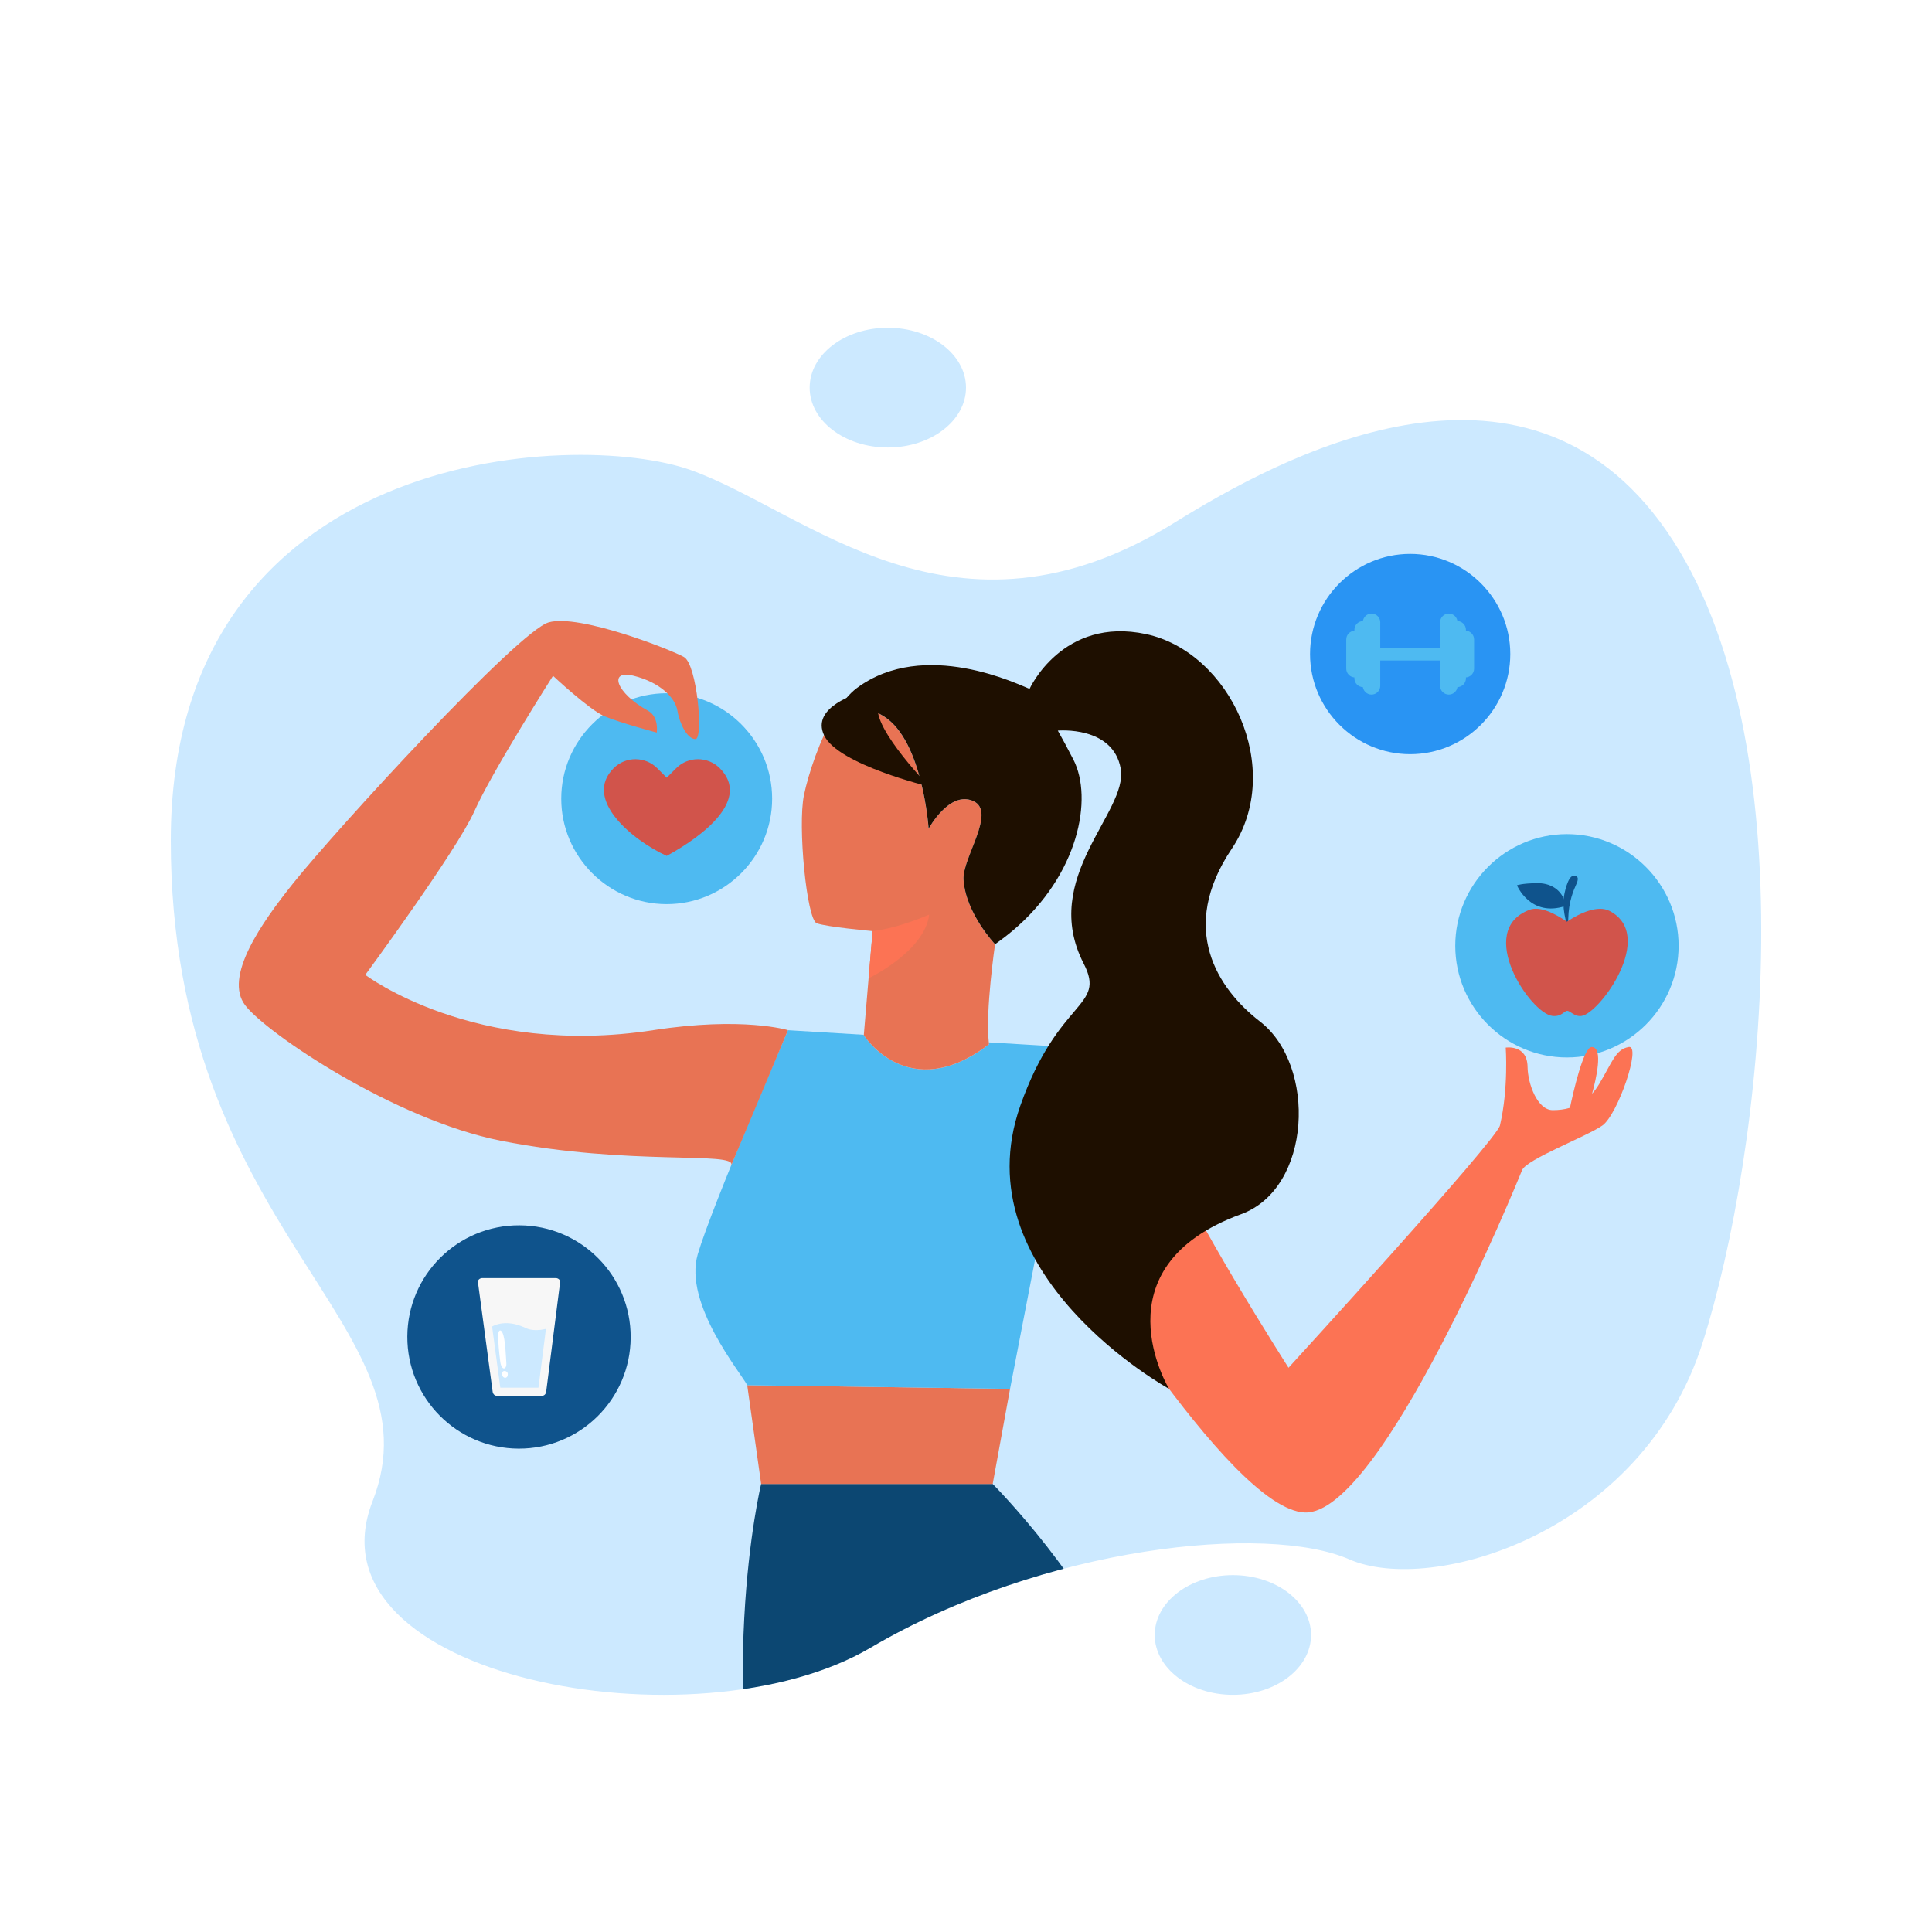 <svg xmlns="http://www.w3.org/2000/svg" xmlns:xlink="http://www.w3.org/1999/xlink" version="1.1" x="0px" y="0px" viewBox="0 0 500 500" style="enable-background:new 0 0 500 500;" xml:space="preserve">
<g xmlns="http://www.w3.org/2000/svg" id="BACKGROUND">
	<rect y="0" style="fill-rule:evenodd;clip-rule:evenodd;fill:#FFFFFF;" width="500" height="500"/>
</g>
<g xmlns="http://www.w3.org/2000/svg" id="OBJECTS">
	<g>
		<g>
			<defs>
				<path id="SVGID_1_" d="M303.98,135.25c-57.17,35.47-95.09-2.86-125.2-13.59S44.2,115.93,44.2,217.53s70.12,125.13,52.23,170.97      s83.76,64.44,128.81,37.96s102.69-32.2,123.96-22.9c21.27,9.3,75.65-6.68,91.39-55.93s27.9-156.57-9.3-210.24      S330.51,118.79,303.98,135.25z"/>
			</defs>
			<clipPath id="SVGID_2_">
				<use xmlns:xlink="http://www.w3.org/1999/xlink" xlink:href="#SVGID_1_" style="overflow:visible;"/>
			</clipPath>
			<g style="clip-path:url(#SVGID_2_);">
				<path style="fill-rule:evenodd;clip-rule:evenodd;fill:#CCE9FF;" d="M303.98,135.25c-57.17,35.47-95.09-2.86-125.2-13.59      S44.2,115.93,44.2,217.53s70.12,125.13,52.23,170.97s83.76,64.44,128.81,37.96s102.69-32.2,123.96-22.9      c21.27,9.3,75.65-6.68,91.39-55.93s27.9-156.57-9.3-210.24S330.51,118.79,303.98,135.25z"/>
				<g>
					<path style="fill-rule:evenodd;clip-rule:evenodd;fill:#4ebaf1;" d="M172.54,233.99c15.03,0,27.29-12.26,27.29-27.29       c0-15.03-12.26-27.29-27.29-27.29c-15.03,0-27.29,12.26-27.29,27.29C145.25,221.73,157.51,233.99,172.54,233.99z"/>
					<path style="fill-rule:evenodd;clip-rule:evenodd;fill:#D1544B;" d="M158.82,198.8L158.82,198.8c3.1-3.09,8.16-3.09,11.25,0       l2.47,2.47l2.47-2.47c3.09-3.09,8.16-3.09,11.25,0l0,0c8,8-3.9,17.34-13.72,22.71C163.58,217.4,150.81,206.81,158.82,198.8z"/>
					<path style="fill-rule:evenodd;clip-rule:evenodd;fill:#2994F3;" d="M364.95,195.18c14.27,0,25.91-11.64,25.91-25.91       c0-14.27-11.64-25.92-25.91-25.92c-14.27,0-25.91,11.64-25.91,25.92C339.04,183.54,350.68,195.18,364.95,195.18z"/>
					<g>
						<rect x="354.58" y="167.6" style="fill-rule:evenodd;clip-rule:evenodd;fill:#4ebaf1;" width="21.18" height="3.33"/>
						<path style="fill-rule:evenodd;clip-rule:evenodd;fill:#4ebaf1;" d="M350.67,163.22L350.67,163.22c1.24,0,2.26,1.02,2.26,2.26        v7.58c0,1.24-1.02,2.26-2.26,2.26l0,0c-1.24,0-2.26-1.02-2.26-2.26v-7.58C348.41,164.24,349.43,163.22,350.67,163.22z"/>
						<path style="fill-rule:evenodd;clip-rule:evenodd;fill:#4ebaf1;" d="M352.78,160.73L352.78,160.73        c-1.24,0-2.26,1.02-2.26,2.26v12.58c0,1.24,1.02,2.26,2.26,2.26l0,0c1.24,0,2.26-1.01,2.26-2.26v-12.58        C355.03,161.74,354.02,160.73,352.78,160.73z"/>
						<path style="fill-rule:evenodd;clip-rule:evenodd;fill:#4ebaf1;" d="M354.95,158.79L354.95,158.79c1.24,0,2.26,1.02,2.26,2.26        v16.45c0,1.24-1.02,2.26-2.26,2.26h0c-1.24,0-2.26-1.02-2.26-2.26v-16.45C352.7,159.81,353.71,158.79,354.95,158.79z"/>
						<path style="fill-rule:evenodd;clip-rule:evenodd;fill:#4ebaf1;" d="M379.23,163.22L379.23,163.22        c-1.24,0-2.26,1.02-2.26,2.26v7.58c0,1.24,1.02,2.26,2.26,2.26l0,0c1.24,0,2.26-1.02,2.26-2.26v-7.58        C381.49,164.24,380.47,163.22,379.23,163.22z"/>
						<path style="fill-rule:evenodd;clip-rule:evenodd;fill:#4ebaf1;" d="M377.12,160.73L377.12,160.73c1.24,0,2.26,1.02,2.26,2.26        v12.58c0,1.24-1.02,2.26-2.26,2.26l0,0c-1.24,0-2.26-1.01-2.26-2.26v-12.58C374.87,161.74,375.88,160.73,377.12,160.73z"/>
						<path style="fill-rule:evenodd;clip-rule:evenodd;fill:#4ebaf1;" d="M374.95,158.79L374.95,158.79        c-1.24,0-2.26,1.02-2.26,2.26v16.45c0,1.24,1.02,2.26,2.26,2.26l0,0c1.24,0,2.26-1.02,2.26-2.26v-16.45        C377.2,159.81,376.19,158.79,374.95,158.79z"/>
					</g>
					<path style="fill-rule:evenodd;clip-rule:evenodd;fill:#4ebaf1;" d="M405.52,273.67c15.92,0,28.9-12.98,28.9-28.9       c0-15.91-12.98-28.9-28.9-28.9c-15.91,0-28.9,12.98-28.9,28.9C376.63,260.69,389.61,273.67,405.52,273.67z"/>
					<path style="fill-rule:evenodd;clip-rule:evenodd;fill:#0F538C;" d="M404.62,232.89c0.23-2.05,1.16-5.95,2.47-6.22       c0.76-0.15,1.75,0.16,0.94,1.97c-0.79,1.76-2.08,4.63-2.17,9.18C405.78,241.89,404.36,235.23,404.62,232.89z"/>
					<path style="fill-rule:evenodd;clip-rule:evenodd;fill:#0F538C;" d="M405.12,234.47c-0.25-3.36-3.11-5.96-7.23-5.91       c-4.12,0.05-5.3,0.56-5.3,0.56S396.05,237.47,405.12,234.47z"/>
					<path style="fill-rule:evenodd;clip-rule:evenodd;fill:#D1544B;" d="M401.77,262.92c2.39,0.26,3.01-1.32,3.82-1.32       c0.83,0,1.85,1.58,3.72,1.32c4.67-0.64,19.39-20.79,7.26-27.16c-3.03-1.59-7.69,0.51-11.04,2.77       c-2.92-1.97-6.89-4.14-9.75-3.05C381.67,240.9,396.11,262.31,401.77,262.92z"/>
					
						<ellipse transform="matrix(3.920869e-03 -1 1 3.920869e-03 -212.22 478.972)" style="fill-rule:evenodd;clip-rule:evenodd;fill:#0F538C;" cx="134.32" cy="346.01" rx="28.9" ry="28.9"/>
					<path style="fill-rule:evenodd;clip-rule:evenodd;fill:#F7F7F7;" d="M124.82,330.77h19c0.63,0,1.21,0.48,1.14,1.05l-3.61,28.37       c-0.07,0.58-0.51,1.05-1.14,1.05h-11.57c-0.63,0-1.06-0.48-1.14-1.05l-3.81-28.37C123.6,331.25,124.19,330.77,124.82,330.77z"/>
					<path style="fill-rule:evenodd;clip-rule:evenodd;fill:#CCE9FF;" d="M136.04,343.69c-3.55-1.7-6.57-1.52-8.69-0.39l2.13,15.84       h9.87l1.94-15.22C139.44,344.34,137.55,344.41,136.04,343.69z"/>
					<g>
						<path style="fill-rule:evenodd;clip-rule:evenodd;fill:#FFFFFF;" d="M128.96,345.23c-0.12,1.66,0.23,5.09,0.5,7.13        c0.33,2.58,1.72,2.06,1.58,0.43c-0.11-1.28-0.2-6.31-1.03-7.93C129.52,343.92,129.02,344.33,128.96,345.23z"/>
						<path style="fill-rule:evenodd;clip-rule:evenodd;fill:#FFFFFF;" d="M131.41,355.5c-0.07-0.76-1.31-0.99-1.44-0.23        C129.72,356.86,131.55,357.07,131.41,355.5z"/>
					</g>
					<g id="LEGS">
						<path style="fill:#E87354;" d="M321.56,604.15l9.87-44.82c12.62-11.59,116.37-29.28,116.37-29.28s-0.2-7.92,1.69-9.6        c5.08-4.52,16.94,1.69,22.59-1.13c2.58-1.29,11.25-7.45,13.82-8.47c7.08-2.82,13.29,2.82,13.29,2.82        S347.09,604.93,321.56,604.15z"/>
						<path style="fill:#E87354;" d="M296.31,664.2c0.09,29.73-20.45,129.83-21.02,132.66c-0.56,2.82,11.01,14.11,4.23,18.07        c-4.02,2.35-6.77,4.8-10.05,16.67c-3.29,11.9-19.23,7.33-19.23,7.33c-2.46-5.65,3.59-6.21,3.59-6.21        c2.82,0,5.65-14.12,6.78-24.85c1.13-10.73,2.26-48.02,0-91.51c-1.69-32.52-13.16-70.08-18.85-86.98        c-1.92-5.71-3.18-9.05-3.18-9.05s0.01,0,0.02-0.01c0.31-0.14,32.19-5.94,37.76-8.21C276.36,612.09,296.23,638.43,296.31,664.2        z"/>
					</g>
					<g id="SHORTS">
						<path style="fill:#0C4772;" d="M332.51,559.33l-10.95,44.82c0,0-21.47,1.24-49.08-37.28l0.1,1.17l2.62,30.77l1.15,13.54        l-37.78,8.22c0,0-21.24-52.1-37.86-117.81c-16.62-65.72-3.73-118.72-3.73-118.72h59.92c0,0,25.86,25.96,34.83,51.66        c7.2,20.62-0.6,37.05,2.61,50.03C297.57,498.72,332.51,559.33,332.51,559.33z"/>
						<path style="fill:#0C4772;" d="M275.2,598.82c-11.32-11.31-43.66-49.29-50.4-119.58c0,0,9.49,48.99,47.68,88.7        c0.03,0.03,0.07,0.07,0.1,0.1L275.2,598.82z"/>
					</g>
					<polygon id="BODY" style="fill:#E87354;" points="261.4,359.43 256.91,384.05 196.98,384.05 196.98,384.02 193.38,358.48             "/>
					<path id="TOP" style="fill:#4ebaf1;" d="M278.49,271.12l-17.09,88.32l-68.02-0.95c-1.5-3.01-16.57-21.09-12.8-33.89       c3.77-12.8,23.35-57.99,23.35-57.99l19.63,1.19l-0.01,0.12c0,0,11.55,18.27,32.41,2.34c-0.02-0.16-0.04-0.32-0.06-0.5       L278.49,271.12z"/>
					<path id="RIGHT_HAND" style="fill:#FC7354;" d="M414.72,291.26c-3.96,2.82-19.68,8.75-20.81,11.58       c-1.13,2.82-36.45,89.34-56.22,88.59c-19.77-0.75-62.6-73.38-66.17-76.88c-3.57-3.51-7.9-43.8,6.97-43.43       c8.15,0.21,19.96,15.06,24.48,28.62c4.52,13.55,30.5,54.23,30.5,54.23s53.8-58.81,54.71-62.7c2.26-9.6,1.5-20.15,1.5-20.15       s5.57-0.87,5.65,4.96c0.06,4.46,2.56,11.22,6.51,11.22c1.43,0,2.94-0.14,4.46-0.6c0.79-3.74,3.48-15.74,5.63-15.74       c3.13,0,1.08,8.56,0.09,12.1c0.65-0.72,1.27-1.56,1.85-2.53c3.39-5.65,4.24-8.97,7.63-9.57       C424.9,270.35,418.68,288.43,414.72,291.26z"/>
					<path id="LEFT_HAND" style="fill:#E87354;" d="M203.93,266.6c0,0-11.67-3.58-34.83,0c-46.33,7.16-74.56-14.31-74.56-14.31       s23.72-32.2,28.24-42.37s20.34-35.02,20.34-35.02s9.33,8.75,13.29,10.45c3.95,1.69,13.56,4.24,13.56,4.24s0.63-4.06-2.26-5.65       c-8.21-4.52-10.46-10.73-3.69-9.04c6.78,1.69,10.73,5.65,11.3,9.04c0.56,3.39,2.56,7.34,4.67,7.34       c2.11,0,0.41-19.32-2.98-21.24c-3.39-1.92-27.11-11.23-35.01-8.97c-7.91,2.26-54.83,53.41-66.1,67.49       c-8.23,10.29-18.08,24.29-12.43,31.63c5.65,7.34,38.8,29.61,66.09,35.02c33.33,6.61,61.17,2.67,59.68,6.36       C187.74,305.27,203.93,266.6,203.93,266.6z"/>
					<path id="HEAD" style="fill:#E87354;" d="M255.9,269.75c0.02,0.17,0.04,0.34,0.06,0.5c-20.86,15.94-32.41-2.34-32.41-2.34       l0.01-0.12l1.23-14.6l1.04-12.22h-0.01c-0.36-0.04-11.9-1.07-14.45-2.03c-2.59-0.97-4.96-25.29-3.3-33.19       c1.17-5.55,4.1-14.48,8.09-21.04c2.4-1.74,6.55-3.06,12.57,0.7c10.09,6.3,11.59,29.07,11.59,29.07s5.38-9.91,11.54-7.17       c6.16,2.75-2.86,14.73-2.5,20.37c0.56,8.73,8.16,16.7,8.16,16.7S254.98,261.71,255.9,269.75z"/>
					<path id="HAIR_2_" style="fill:#1E0F00;" d="M216.17,184.7c2.41-1.75,6.55-3.06,12.57,0.69c10.09,6.3,11.59,29.07,11.59,29.07       s5.37-9.91,11.53-7.16c6.16,2.74-2.86,14.73-2.5,20.36c0.56,8.73,8.16,16.7,8.16,16.7c0.3-0.21,0.59-0.41,0.89-0.63       c0,0,0,0,0.01-0.01c1.26-0.91,2.45-1.84,3.59-2.8c17.24-14.52,20.89-34.36,15.79-44.32c-1.51-2.94-2.85-5.42-4.04-7.52       c0,0,14.35-1.33,16.29,9.9c1.94,11.22-21.04,28.2-9.59,50.4c5.92,11.49-6.56,8.83-16.41,36.8       c-15.39,43.68,38.5,73.25,38.5,73.25s-19.11-31.42,18.62-45.19c18.36-6.7,19.58-38.53,4.93-49.86       c-11.05-8.55-21.2-24.07-7.32-44.72c13.88-20.65-0.5-50.91-22.16-55.55c-21.66-4.64-30.17,14.17-30.17,14.17       c-2.59-0.97-27.2-13.21-44.71-0.2C219.73,179.58,217.85,181.93,216.17,184.7z"/>
					<path id="SHADOW" style="fill:#FC7354;" d="M240.47,236.69c-1.13,9.54-15.67,16.49-15.67,16.49l1.04-12.22       C232.53,240.24,240.47,236.69,240.47,236.69z"/>
					<path style="fill:#1E0F00;" d="M222.56,179.33c0,0-12.93,3.49-9.25,11.04c3.68,7.55,27.17,13.19,27.17,13.19       s-17.46-18.01-12.39-22.09S222.56,179.33,222.56,179.33z"/>
				</g>
			</g>
		</g>
		<ellipse style="fill-rule:evenodd;clip-rule:evenodd;fill:#CCE9FF;" cx="319.07" cy="423.13" rx="20.23" ry="15.49"/>
		<ellipse style="fill-rule:evenodd;clip-rule:evenodd;fill:#CCE9FF;" cx="229.77" cy="100.32" rx="20.23" ry="15.49"/>
	</g>
</g>
</svg>
